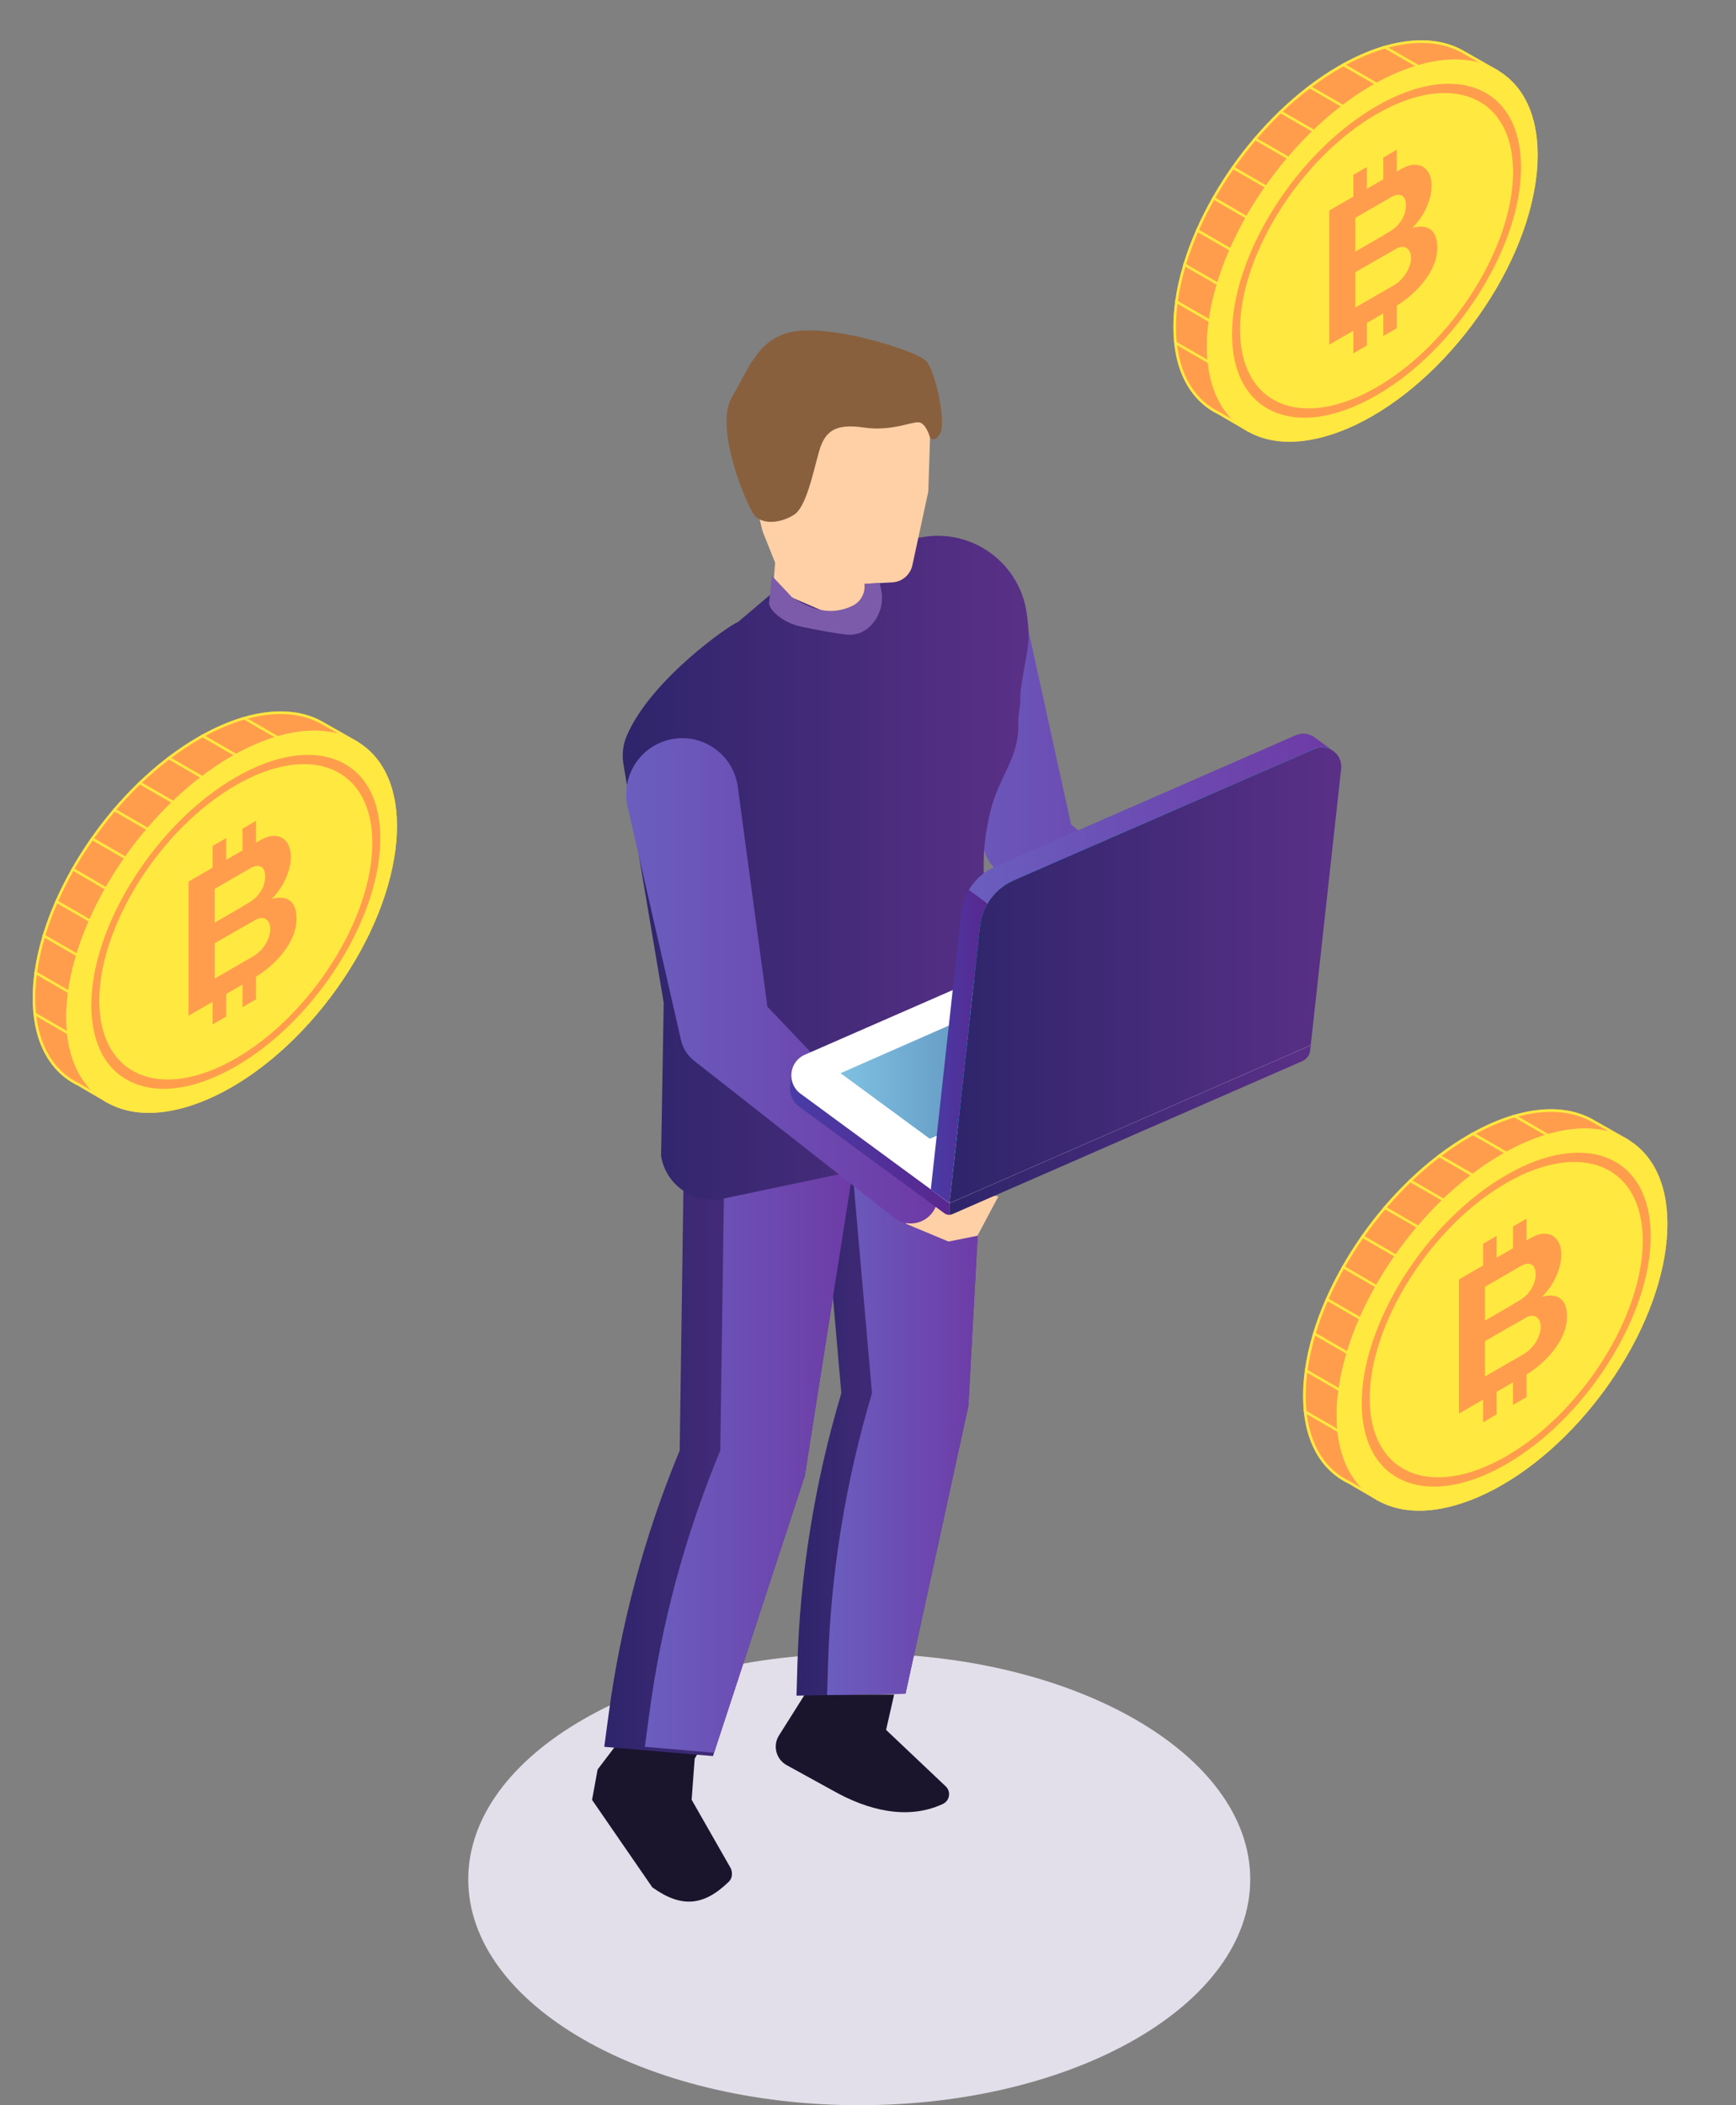<svg width="165" height="200" viewBox="0 0 165 200" fill="none" xmlns="http://www.w3.org/2000/svg">
<rect x="0" y="0" width="165" height="200" fill="#808080" stroke="none"/>
<path d="M33.385 71.402L34.029 70.476L30.757 68.617C30.697 68.581 30.635 68.546 30.573 68.512L30.57 68.51C27.691 66.939 23.496 67.322 18.826 70.019C10.146 75.032 3.107 86.133 3.107 94.813C3.107 98.458 4.347 101.095 6.428 102.559H6.43C6.739 102.775 7.067 102.968 7.412 103.133L10.255 104.795L10.883 103.89C13.216 103.914 15.93 103.129 18.828 101.457C27.509 96.445 34.547 85.344 34.547 76.663C34.541 74.564 34.129 72.8 33.385 71.402Z" fill="#FF9D4D"/>
<path d="M26.671 67.835C28.09 67.835 29.359 68.135 30.446 68.729L30.459 68.735C30.515 68.767 30.571 68.797 30.628 68.832L33.662 70.555L33.178 71.256L33.09 71.383L33.163 71.518C33.911 72.92 34.288 74.65 34.288 76.659C34.288 85.245 27.293 96.271 18.696 101.234C15.975 102.805 13.306 103.635 10.973 103.635H10.877L10.744 103.633L10.669 103.742L10.174 104.456L7.533 102.913L7.524 102.908L7.515 102.904C7.183 102.745 6.866 102.559 6.57 102.351L6.555 102.34C4.81 101.105 3.731 99.041 3.438 96.37C3.427 96.271 3.416 96.17 3.408 96.067C3.371 95.664 3.354 95.24 3.354 94.809C3.354 94.071 3.406 93.299 3.511 92.513C3.521 92.425 3.534 92.337 3.547 92.249C3.697 91.211 3.939 90.131 4.265 89.035C4.289 88.954 4.315 88.872 4.338 88.791C4.64 87.809 5.016 86.801 5.453 85.798C5.485 85.721 5.519 85.646 5.554 85.569C5.974 84.625 6.45 83.678 6.975 82.749C7.016 82.679 7.057 82.606 7.097 82.533C7.616 81.628 8.184 80.732 8.787 79.866C8.834 79.797 8.883 79.729 8.93 79.66C9.541 78.794 10.197 77.947 10.877 77.141C10.931 77.077 10.986 77.013 11.042 76.948C11.75 76.123 12.496 75.329 13.259 74.588L13.447 74.408C14.264 73.627 15.115 72.894 15.977 72.232C16.048 72.176 16.121 72.122 16.194 72.069C17.096 71.387 18.023 70.769 18.951 70.234C19.011 70.199 19.069 70.165 19.131 70.131C19.215 70.084 19.3 70.034 19.384 69.989C20.591 69.327 21.787 68.808 22.938 68.448L22.975 68.437C23.084 68.403 23.194 68.371 23.303 68.341C24.478 68.006 25.61 67.835 26.671 67.835ZM26.671 67.584C25.599 67.584 24.448 67.753 23.234 68.098C23.125 68.13 23.014 68.163 22.902 68.197C21.738 68.557 20.52 69.08 19.264 69.768C19.178 69.816 19.095 69.863 19.009 69.912C18.947 69.946 18.887 69.981 18.824 70.017C17.875 70.564 16.946 71.185 16.044 71.867C15.971 71.921 15.898 71.977 15.827 72.032C14.948 72.71 14.097 73.445 13.276 74.228C13.214 74.288 13.149 74.348 13.087 74.41C12.311 75.162 11.565 75.958 10.853 76.787C10.798 76.852 10.742 76.916 10.688 76.983C9.998 77.799 9.342 78.646 8.729 79.519C8.68 79.587 8.63 79.656 8.583 79.727C7.974 80.601 7.406 81.5 6.883 82.413C6.84 82.486 6.799 82.559 6.759 82.632C6.231 83.566 5.751 84.518 5.327 85.472C5.292 85.549 5.258 85.627 5.224 85.704C4.786 86.709 4.409 87.719 4.1 88.722C4.074 88.806 4.049 88.887 4.025 88.971C3.699 90.067 3.455 91.153 3.301 92.219C3.288 92.309 3.275 92.399 3.264 92.489C3.159 93.28 3.105 94.056 3.105 94.815C3.105 95.257 3.123 95.683 3.159 96.095C3.168 96.198 3.178 96.301 3.189 96.404C3.5 99.232 4.66 101.318 6.424 102.561C6.733 102.778 7.061 102.97 7.404 103.136L10.247 104.797L10.875 103.89C10.907 103.89 10.941 103.89 10.973 103.89C13.282 103.89 15.962 103.106 18.822 101.457C27.503 96.445 34.541 85.344 34.541 76.663C34.541 74.566 34.129 72.802 33.386 71.402L34.026 70.476L30.755 68.617C30.695 68.581 30.633 68.546 30.571 68.512H30.569C29.449 67.899 28.135 67.584 26.671 67.584Z" fill="#FFE840"/>
<path d="M31.461 94.676C38.398 85.451 39.792 74.792 34.574 70.867C29.355 66.942 19.5 71.237 12.562 80.462C5.624 89.686 4.231 100.346 9.449 104.271C14.668 108.196 24.523 103.9 31.461 94.676Z" fill="#FFD071"/>
<path d="M31.461 94.676C38.398 85.451 39.792 74.792 34.574 70.867C29.355 66.942 19.5 71.237 12.562 80.462C5.624 89.686 4.231 100.346 9.449 104.271C14.668 108.196 24.523 103.9 31.461 94.676Z" fill="#FFE840"/>
<path d="M22.413 101.309C18.745 103.427 15.296 103.989 12.702 102.893C10.107 101.798 8.68 99.174 8.68 95.505C8.68 91.837 10.107 87.565 12.702 83.472C15.296 79.381 18.745 75.96 22.413 73.844C26.081 71.726 29.531 71.164 32.125 72.26C34.719 73.355 36.147 75.979 36.147 79.647C36.147 83.315 34.719 87.588 32.125 91.681C29.531 95.771 26.081 99.191 22.413 101.309ZM22.413 74.599C15.257 78.73 9.436 87.912 9.436 95.068C9.436 102.224 15.257 104.683 22.413 100.552C29.57 96.421 35.39 87.239 35.39 80.082C35.39 72.926 29.57 70.467 22.413 74.599Z" fill="#FF9D4D"/>
<path d="M24.336 85.254V87.346C24.293 87.367 24.248 87.391 24.203 87.417L23.054 88.079V86.124L23.699 85.751C23.93 85.618 24.143 85.453 24.336 85.254Z" fill="#D1975D"/>
<path d="M27.547 85.567C27.123 85.256 26.546 85.202 25.815 85.408C26.413 84.799 26.867 84.135 27.178 83.41C27.489 82.685 27.646 82.012 27.646 81.39C27.646 80.996 27.577 80.644 27.44 80.333C27.303 80.025 27.108 79.789 26.857 79.628C26.606 79.467 26.299 79.397 25.941 79.412C25.581 79.429 25.182 79.564 24.739 79.819L24.333 80.052V77.986L23.051 78.725V80.792L21.491 81.693V79.626L20.209 80.365V82.432L17.919 83.755V96.496L20.209 95.173V97.319L21.491 96.58V94.434L23.051 93.533V95.679L24.333 94.94V92.789C24.799 92.502 25.242 92.176 25.663 91.812C26.158 91.381 26.595 90.92 26.973 90.427C27.35 89.934 27.646 89.421 27.86 88.892C28.075 88.36 28.184 87.826 28.184 87.288C28.186 86.452 27.972 85.877 27.547 85.567ZM20.397 84.445L23.806 82.477C23.997 82.368 24.173 82.299 24.333 82.274C24.507 82.246 24.661 82.265 24.801 82.334C25.071 82.466 25.204 82.777 25.204 83.266C25.204 83.768 25.058 84.248 24.764 84.705C24.634 84.908 24.49 85.093 24.333 85.254C24.14 85.453 23.928 85.618 23.697 85.753L21.491 87.026L20.395 87.659V84.445H20.397ZM25.566 88.982C25.483 89.233 25.369 89.475 25.225 89.709C25.082 89.94 24.91 90.157 24.713 90.354C24.593 90.474 24.466 90.583 24.336 90.678C24.252 90.74 24.164 90.796 24.076 90.847L23.053 91.439L20.397 92.972V89.616L21.493 88.984L24.203 87.421C24.248 87.395 24.293 87.372 24.336 87.35C24.498 87.271 24.653 87.226 24.794 87.213C24.974 87.2 25.129 87.232 25.262 87.312C25.392 87.391 25.497 87.513 25.577 87.678C25.654 87.843 25.693 88.038 25.693 88.266C25.691 88.491 25.648 88.731 25.566 88.982Z" fill="#FF9D4D"/>
<path d="M23.578 72.26L23.451 72.478L19.007 69.912C19.093 69.863 19.178 69.816 19.262 69.768L23.578 72.26Z" fill="#FFE840"/>
<path d="M19.65 73.951L19.523 74.17L15.825 72.034C15.898 71.979 15.969 71.923 16.042 71.869L19.65 73.951Z" fill="#FFE840"/>
<path d="M16.916 76.331L16.79 76.549L13.085 74.41C13.147 74.35 13.211 74.288 13.274 74.228L16.916 76.331Z" fill="#FFE840"/>
<path d="M14.182 78.71L14.056 78.929L10.685 76.982C10.741 76.916 10.795 76.852 10.851 76.787L14.182 78.71Z" fill="#FFE840"/>
<path d="M12.639 81.776L12.513 81.995L8.581 79.724C8.628 79.656 8.678 79.585 8.727 79.516L12.639 81.776Z" fill="#FFE840"/>
<path d="M11.646 85.183L11.52 85.401L6.756 82.629C6.797 82.557 6.837 82.484 6.88 82.411L11.646 85.183Z" fill="#FFE840"/>
<path d="M9.706 88L9.579 88.219L5.221 85.702C5.255 85.624 5.289 85.547 5.324 85.47L9.706 88Z" fill="#FFE840"/>
<path d="M8.968 91.531L8.842 91.749L4.022 88.967C4.046 88.883 4.072 88.802 4.097 88.718L8.968 91.531Z" fill="#FFE840"/>
<path d="M7.723 94.77L7.597 94.989L3.26 92.485C3.27 92.395 3.283 92.305 3.296 92.215L7.723 94.77Z" fill="#FFE840"/>
<path d="M7.91 98.835L7.784 99.054L3.189 96.4C3.178 96.299 3.168 96.196 3.159 96.091L7.91 98.835Z" fill="#FFE840"/>
<path d="M27.352 70.476L27.226 70.695L22.901 68.197C23.013 68.163 23.124 68.128 23.234 68.098L27.352 70.476Z" fill="#FFE840"/>
<path d="M141.807 7.645L142.448 6.719L139.177 4.86C139.117 4.824 139.055 4.79 138.992 4.755L138.99 4.753C136.111 3.182 131.916 3.566 127.246 6.263C118.566 11.275 111.527 22.376 111.527 31.056C111.527 34.701 112.766 37.338 114.848 38.802H114.85C115.159 39.019 115.487 39.212 115.832 39.377L118.675 41.038L119.303 40.134C121.636 40.157 124.35 39.373 127.248 37.7C135.929 32.688 142.967 21.587 142.967 12.906C142.963 10.807 142.551 9.043 141.807 7.645Z" fill="#FF9D4D"/>
<path d="M135.091 4.08C136.51 4.08 137.779 4.38 138.866 4.974L138.879 4.981C138.935 5.011 138.991 5.043 139.048 5.077L142.082 6.801L141.597 7.502L141.51 7.628L141.582 7.763C142.331 9.165 142.708 10.896 142.708 12.904C142.708 21.491 135.713 32.516 127.116 37.48C124.395 39.051 121.726 39.881 119.393 39.881H119.297L119.164 39.879L119.089 39.988L118.594 40.702L115.952 39.158L115.944 39.154L115.935 39.15C115.603 38.991 115.286 38.804 114.99 38.596L114.977 38.588C113.23 37.353 112.154 35.288 111.86 32.617C111.849 32.519 111.838 32.418 111.83 32.315C111.793 31.912 111.776 31.489 111.776 31.056C111.776 30.319 111.828 29.547 111.933 28.76C111.943 28.672 111.956 28.585 111.969 28.497C112.119 27.459 112.362 26.378 112.687 25.283C112.711 25.202 112.737 25.12 112.76 25.039C113.063 24.057 113.438 23.049 113.875 22.046C113.907 21.969 113.942 21.894 113.976 21.816C114.396 20.873 114.872 19.925 115.397 18.997C115.438 18.926 115.479 18.854 115.519 18.781C116.038 17.876 116.604 16.98 117.209 16.114C117.256 16.045 117.305 15.976 117.352 15.908C117.963 15.042 118.619 14.195 119.299 13.389C119.353 13.325 119.408 13.26 119.464 13.196C120.172 12.37 120.918 11.577 121.681 10.835L121.87 10.655C122.686 9.875 123.538 9.144 124.399 8.479C124.47 8.424 124.543 8.37 124.616 8.316C125.518 7.635 126.447 7.017 127.369 6.483C127.429 6.449 127.491 6.415 127.553 6.378C127.637 6.331 127.722 6.282 127.806 6.237C129.013 5.574 130.209 5.056 131.361 4.695L131.397 4.685C131.506 4.65 131.616 4.618 131.725 4.588C132.898 4.249 134.032 4.08 135.091 4.08ZM135.091 3.827C134.019 3.827 132.868 3.997 131.654 4.342C131.545 4.374 131.433 4.406 131.322 4.44C130.158 4.8 128.94 5.324 127.684 6.012C127.598 6.059 127.514 6.106 127.429 6.155C127.366 6.19 127.306 6.224 127.244 6.26C126.295 6.807 125.366 7.429 124.464 8.111C124.391 8.164 124.318 8.22 124.247 8.276C123.368 8.953 122.517 9.688 121.696 10.471C121.634 10.531 121.569 10.591 121.507 10.653C120.731 11.406 119.985 12.201 119.273 13.031C119.218 13.095 119.162 13.159 119.108 13.226C118.418 14.043 117.762 14.889 117.149 15.762C117.099 15.831 117.05 15.899 117.003 15.97C116.394 16.845 115.826 17.743 115.303 18.656C115.26 18.729 115.219 18.802 115.179 18.875C114.651 19.81 114.171 20.762 113.746 21.716C113.712 21.793 113.678 21.87 113.644 21.947C113.206 22.953 112.829 23.962 112.52 24.966C112.494 25.049 112.469 25.131 112.445 25.214C112.119 26.31 111.875 27.397 111.72 28.462C111.708 28.552 111.695 28.642 111.684 28.733C111.579 29.524 111.525 30.3 111.525 31.059C111.525 31.5 111.543 31.927 111.579 32.339C111.588 32.441 111.598 32.544 111.609 32.647C111.92 35.475 113.08 37.561 114.844 38.804C115.153 39.021 115.481 39.214 115.824 39.379L118.667 41.041L119.295 40.134C119.327 40.134 119.361 40.134 119.393 40.134C121.702 40.134 124.382 39.349 127.242 37.7C135.923 32.688 142.961 21.587 142.961 12.906C142.961 10.81 142.549 9.045 141.805 7.645L142.446 6.719L139.175 4.86C139.115 4.824 139.053 4.79 138.991 4.755H138.988C137.871 4.142 136.557 3.827 135.091 3.827Z" fill="#FFE840"/>
<path d="M139.88 30.916C146.817 21.692 148.211 11.032 142.992 7.107C137.774 3.182 127.919 7.478 120.981 16.702C114.043 25.926 112.65 36.586 117.868 40.511C123.087 44.436 132.942 40.141 139.88 30.916Z" fill="#FFD071"/>
<path d="M139.88 30.916C146.817 21.692 148.211 11.032 142.992 7.107C137.774 3.182 127.919 7.478 120.981 16.702C114.043 25.926 112.65 36.586 117.868 40.511C123.087 44.436 132.942 40.141 139.88 30.916Z" fill="#FFE840"/>
<path d="M130.835 37.552C127.167 39.67 123.718 40.232 121.123 39.137C118.529 38.041 117.102 35.417 117.102 31.749C117.102 28.081 118.529 23.808 121.123 19.715C123.718 15.625 127.167 12.203 130.835 10.087C134.503 7.969 137.953 7.407 140.547 8.503C143.141 9.598 144.569 12.223 144.569 15.891C144.569 19.559 143.141 23.832 140.547 27.924C137.951 32.015 134.503 35.434 130.835 37.552ZM130.835 10.842C123.679 14.973 117.858 24.155 117.858 31.312C117.858 38.468 123.679 40.927 130.835 36.796C137.991 32.664 143.812 23.482 143.812 16.326C143.812 9.17 137.989 6.711 130.835 10.842Z" fill="#FF9D4D"/>
<path d="M132.759 21.497V23.589C132.716 23.611 132.671 23.634 132.626 23.66L131.477 24.322V22.367L132.122 21.994C132.353 21.863 132.566 21.696 132.759 21.497Z" fill="#D1975D"/>
<path d="M135.97 21.81C135.545 21.499 134.969 21.445 134.238 21.651C134.836 21.042 135.29 20.378 135.601 19.653C135.912 18.928 136.069 18.255 136.069 17.634C136.069 17.239 136 16.887 135.863 16.577C135.726 16.268 135.53 16.032 135.28 15.871C135.029 15.71 134.722 15.64 134.364 15.655C134.004 15.672 133.605 15.807 133.161 16.062L132.756 16.296V14.229L131.474 14.969V17.035L129.913 17.936V15.869L128.631 16.609V18.675L126.342 19.998V32.739L128.631 31.416V33.563L129.913 32.823V30.677L131.474 29.776V31.922L132.756 31.183V29.033C133.221 28.745 133.665 28.419 134.085 28.055C134.583 27.624 135.018 27.163 135.395 26.67C135.773 26.177 136.069 25.665 136.283 25.135C136.497 24.603 136.607 24.07 136.607 23.531C136.607 22.695 136.394 22.123 135.97 21.81ZM128.82 20.691L132.229 18.723C132.42 18.613 132.595 18.545 132.756 18.519C132.93 18.491 133.084 18.51 133.224 18.579C133.494 18.712 133.627 19.023 133.627 19.512C133.627 20.013 133.481 20.494 133.187 20.95C133.056 21.154 132.913 21.338 132.756 21.499C132.563 21.698 132.351 21.863 132.12 21.998L129.913 23.272L128.818 23.904V20.691H128.82ZM133.987 25.225C133.903 25.476 133.79 25.718 133.646 25.952C133.502 26.183 133.331 26.4 133.134 26.597C133.014 26.717 132.887 26.826 132.756 26.921C132.673 26.983 132.585 27.039 132.497 27.09L131.474 27.682L128.818 29.215V25.86L129.913 25.227L132.623 23.664C132.668 23.639 132.713 23.615 132.756 23.594C132.919 23.514 133.074 23.469 133.215 23.456C133.395 23.444 133.549 23.476 133.682 23.555C133.813 23.634 133.918 23.756 133.998 23.922C134.075 24.087 134.113 24.282 134.113 24.509C134.113 24.734 134.07 24.974 133.987 25.225Z" fill="#FF9D4D"/>
<path d="M131.999 8.505L131.873 8.724L127.429 6.157C127.514 6.108 127.6 6.061 127.684 6.014L131.999 8.505Z" fill="#FFE840"/>
<path d="M128.072 10.194L127.945 10.413L124.247 8.278C124.32 8.222 124.391 8.166 124.464 8.113L128.072 10.194Z" fill="#FFE840"/>
<path d="M125.338 12.574L125.211 12.793L121.507 10.653C121.569 10.593 121.633 10.531 121.695 10.471L125.338 12.574Z" fill="#FFE840"/>
<path d="M122.604 14.954L122.478 15.172L119.107 13.226C119.163 13.159 119.217 13.095 119.273 13.031L122.604 14.954Z" fill="#FFE840"/>
<path d="M121.061 18.022L120.935 18.24L117.003 15.97C117.05 15.901 117.099 15.831 117.149 15.762L121.061 18.022Z" fill="#FFE840"/>
<path d="M120.068 21.426L119.941 21.645L115.178 18.873C115.218 18.8 115.259 18.727 115.302 18.654L120.068 21.426Z" fill="#FFE840"/>
<path d="M118.129 24.243L118.002 24.462L113.644 21.945C113.678 21.868 113.71 21.791 113.746 21.713L118.129 24.243Z" fill="#FFE840"/>
<path d="M117.39 27.776L117.264 27.995L112.444 25.212C112.468 25.129 112.494 25.047 112.519 24.963L117.39 27.776Z" fill="#FFE840"/>
<path d="M116.145 31.014L116.019 31.232L111.682 28.728C111.692 28.638 111.705 28.548 111.718 28.458L116.145 31.014Z" fill="#FFE840"/>
<path d="M116.332 35.081L116.205 35.299L111.611 32.647C111.6 32.547 111.59 32.444 111.581 32.339L116.332 35.081Z" fill="#FFE840"/>
<path d="M135.772 6.719L135.645 6.938L131.323 4.442C131.435 4.408 131.546 4.376 131.656 4.344L135.772 6.719Z" fill="#FFE840"/>
<path d="M154.132 109.196L154.776 108.27L151.504 106.411C151.444 106.375 151.382 106.341 151.32 106.306L151.318 106.304C148.438 104.733 144.243 105.116 139.573 107.813C130.893 112.826 123.854 123.927 123.854 132.607C123.854 136.252 125.094 138.889 127.175 140.353H127.177C127.486 140.57 127.814 140.763 128.159 140.928L131.002 142.589L131.63 141.685C133.963 141.708 136.677 140.923 139.576 139.251C148.256 134.239 155.294 123.138 155.294 114.457C155.29 112.358 154.878 110.596 154.132 109.196Z" fill="#FF9D4D"/>
<path d="M147.418 105.631C148.837 105.631 150.106 105.931 151.193 106.525L151.208 106.531C151.264 106.561 151.32 106.594 151.378 106.628L154.411 108.352L153.927 109.053L153.839 109.179L153.912 109.314C154.66 110.716 155.037 112.446 155.037 114.455C155.037 123.041 148.042 134.067 139.445 139.03C136.724 140.602 134.055 141.432 131.723 141.432H131.626L131.493 141.429L131.418 141.539L130.923 142.253L128.282 140.709L128.273 140.705L128.265 140.7C127.932 140.542 127.615 140.355 127.319 140.147L127.306 140.139C125.559 138.904 124.483 136.839 124.189 134.168C124.178 134.069 124.168 133.969 124.159 133.866C124.123 133.463 124.106 133.04 124.106 132.607C124.106 131.87 124.157 131.098 124.262 130.311C124.273 130.223 124.286 130.135 124.298 130.048C124.449 129.01 124.691 127.929 125.017 126.834C125.04 126.752 125.066 126.671 125.09 126.59C125.392 125.608 125.767 124.6 126.204 123.597C126.237 123.519 126.271 123.444 126.305 123.367C126.725 122.424 127.201 121.476 127.727 120.548C127.767 120.477 127.808 120.404 127.849 120.332C128.368 119.427 128.934 118.531 129.538 117.665C129.585 117.596 129.635 117.527 129.682 117.459C130.293 116.593 130.949 115.746 131.628 114.94C131.682 114.875 131.738 114.811 131.793 114.747C132.501 113.921 133.247 113.128 134.01 112.386L134.199 112.206C135.016 111.426 135.867 110.695 136.729 110.03C136.799 109.975 136.872 109.921 136.945 109.865C137.848 109.183 138.774 108.566 139.698 108.032C139.758 107.998 139.818 107.964 139.882 107.927C139.966 107.878 140.052 107.831 140.135 107.786C141.342 107.123 142.539 106.604 143.69 106.244L143.726 106.233C143.836 106.199 143.945 106.167 144.054 106.137C145.225 105.8 146.359 105.631 147.418 105.631ZM147.418 105.378C146.346 105.378 145.195 105.547 143.981 105.893C143.872 105.925 143.761 105.957 143.649 105.991C142.485 106.351 141.267 106.874 140.011 107.563C139.925 107.61 139.842 107.657 139.756 107.706C139.694 107.741 139.634 107.775 139.571 107.811C138.622 108.358 137.693 108.98 136.791 109.662C136.718 109.715 136.645 109.771 136.574 109.827C135.695 110.504 134.844 111.239 134.023 112.022C133.961 112.082 133.897 112.142 133.834 112.204C133.058 112.957 132.312 113.752 131.6 114.582C131.545 114.646 131.489 114.71 131.435 114.777C130.745 115.594 130.089 116.44 129.476 117.313C129.427 117.382 129.377 117.45 129.33 117.521C128.721 118.396 128.153 119.294 127.63 120.207C127.587 120.28 127.546 120.353 127.506 120.426C126.978 121.361 126.498 122.312 126.074 123.267C126.039 123.344 126.005 123.421 125.971 123.498C125.533 124.504 125.156 125.513 124.847 126.517C124.822 126.6 124.796 126.682 124.772 126.765C124.446 127.861 124.202 128.948 124.048 130.013C124.035 130.103 124.022 130.193 124.011 130.283C123.906 131.075 123.853 131.851 123.853 132.61C123.853 133.051 123.87 133.478 123.906 133.889C123.915 133.992 123.925 134.095 123.936 134.198C124.247 137.026 125.407 139.112 127.171 140.355C127.48 140.572 127.808 140.765 128.151 140.93L130.994 142.591L131.622 141.685C131.654 141.685 131.688 141.685 131.721 141.685C134.03 141.685 136.709 140.9 139.569 139.251C148.25 134.239 155.288 123.138 155.288 114.457C155.288 112.361 154.877 110.596 154.133 109.196L154.774 108.27L151.502 106.411C151.442 106.375 151.38 106.341 151.318 106.306H151.316C150.199 105.693 148.882 105.378 147.418 105.378Z" fill="#FFE840"/>
<path d="M152.21 132.469C159.148 123.245 160.541 112.585 155.322 108.66C150.104 104.735 140.249 109.031 133.311 118.255C126.373 127.479 124.98 138.139 130.198 142.064C135.417 145.989 145.272 141.693 152.21 132.469Z" fill="#FFD071"/>
<path d="M152.21 132.469C159.148 123.245 160.541 112.585 155.322 108.66C150.104 104.735 140.249 109.031 133.311 118.255C126.373 127.479 124.98 138.139 130.198 142.064C135.417 145.989 145.272 141.693 152.21 132.469Z" fill="#FFE840"/>
<path d="M143.16 139.103C139.492 141.221 136.043 141.783 133.449 140.688C130.855 139.592 129.427 136.968 129.427 133.3C129.427 129.632 130.855 125.359 133.449 121.266C136.043 117.176 139.492 113.754 143.16 111.638C146.829 109.52 150.278 108.958 152.872 110.054C155.466 111.149 156.894 113.773 156.894 117.442C156.894 121.11 155.466 125.382 152.872 129.475C150.278 133.566 146.829 136.985 143.16 139.103ZM143.16 112.393C136.004 116.524 130.184 125.706 130.184 132.862C130.184 140.019 136.004 142.478 143.16 138.346C150.317 134.215 156.137 125.033 156.137 117.877C156.139 110.723 150.317 108.262 143.16 112.393Z" fill="#FF9D4D"/>
<path d="M145.083 123.05V125.142C145.04 125.164 144.995 125.187 144.95 125.213L143.801 125.876V123.92L144.446 123.547C144.678 123.414 144.89 123.247 145.083 123.05Z" fill="#D1975D"/>
<path d="M148.297 123.361C147.873 123.05 147.296 122.996 146.565 123.202C147.163 122.593 147.617 121.929 147.928 121.204C148.239 120.479 148.396 119.806 148.396 119.185C148.396 118.79 148.327 118.438 148.19 118.128C148.053 117.817 147.858 117.583 147.607 117.422C147.356 117.262 147.049 117.191 146.691 117.206C146.331 117.223 145.932 117.358 145.489 117.613L145.083 117.847V115.78L143.801 116.52V118.586L142.241 119.487V117.42L140.959 118.16V120.226L138.669 121.549V134.29L140.959 132.968V135.114L142.241 134.374V132.228L143.801 131.327V133.473L145.083 132.734V130.584C145.549 130.296 145.992 129.97 146.413 129.606C146.908 129.175 147.345 128.714 147.723 128.221C148.1 127.728 148.396 127.216 148.61 126.686C148.824 126.154 148.934 125.62 148.934 125.082C148.934 124.248 148.722 123.674 148.297 123.361ZM141.147 122.242L144.556 120.274C144.747 120.164 144.923 120.096 145.083 120.07C145.257 120.042 145.411 120.061 145.551 120.13C145.821 120.263 145.954 120.574 145.954 121.063C145.954 121.564 145.808 122.044 145.514 122.501C145.384 122.705 145.24 122.889 145.083 123.05C144.89 123.249 144.678 123.414 144.447 123.549L142.241 124.823L141.145 125.455V122.242H141.147ZM146.314 126.776C146.23 127.027 146.117 127.269 145.973 127.503C145.829 127.734 145.658 127.951 145.461 128.148C145.341 128.268 145.214 128.377 145.083 128.472C145 128.534 144.912 128.59 144.824 128.641L143.801 129.233L141.145 130.766V127.411L142.241 126.778L144.95 125.215C144.995 125.19 145.041 125.166 145.083 125.145C145.246 125.065 145.401 125.02 145.542 125.007C145.722 124.994 145.877 125.027 146.01 125.106C146.14 125.185 146.245 125.307 146.325 125.473C146.402 125.638 146.44 125.833 146.44 126.06C146.44 126.285 146.398 126.525 146.314 126.776Z" fill="#FF9D4D"/>
<path d="M144.325 110.056L144.198 110.275L139.754 107.708C139.84 107.659 139.925 107.612 140.009 107.565L144.325 110.056Z" fill="#FFE840"/>
<path d="M140.399 111.745L140.272 111.964L136.574 109.829C136.647 109.773 136.718 109.717 136.791 109.664L140.399 111.745Z" fill="#FFE840"/>
<path d="M137.665 114.125L137.539 114.344L133.834 112.204C133.896 112.144 133.96 112.082 134.023 112.022L137.665 114.125Z" fill="#FFE840"/>
<path d="M134.932 116.505L134.806 116.723L131.436 114.777C131.491 114.71 131.545 114.646 131.601 114.582L134.932 116.505Z" fill="#FFE840"/>
<path d="M133.386 119.573L133.26 119.791L129.328 117.521C129.375 117.452 129.425 117.382 129.474 117.313L133.386 119.573Z" fill="#FFE840"/>
<path d="M132.396 122.977L132.27 123.196L127.506 120.424C127.547 120.351 127.587 120.278 127.63 120.205L132.396 122.977Z" fill="#FFE840"/>
<path d="M130.456 125.794L130.329 126.013L125.971 123.496C126.005 123.419 126.037 123.342 126.074 123.264L130.456 125.794Z" fill="#FFE840"/>
<path d="M129.718 129.327L129.592 129.546L124.772 126.763C124.796 126.68 124.822 126.598 124.847 126.514L129.718 129.327Z" fill="#FFE840"/>
<path d="M128.472 132.567L128.346 132.785L124.009 130.281C124.02 130.191 124.032 130.101 124.045 130.011L128.472 132.567Z" fill="#FFE840"/>
<path d="M128.659 136.631L128.533 136.85L123.938 134.198C123.928 134.097 123.917 133.994 123.908 133.889L128.659 136.631Z" fill="#FFE840"/>
<path d="M148.1 108.272L147.974 108.491L143.649 105.993C143.761 105.959 143.872 105.927 143.982 105.895L148.1 108.272Z" fill="#FFE840"/>
<path d="M81.668 200C102.192 200 118.83 190.394 118.83 178.544C118.83 166.694 102.192 157.088 81.668 157.088C61.144 157.088 44.506 166.694 44.506 178.544C44.506 190.394 61.144 200 81.668 200Z" fill="#E3DFEA"/>
<path d="M68.112 163.509L66.026 167.081L65.737 170.981L69.375 177.35C69.664 177.789 69.626 178.42 69.291 178.748C66.903 181.076 64.787 181.297 61.998 179.299L56.273 170.993L56.801 168.106L58.97 165.252L65.005 161.408L68.112 163.509Z" fill="#1A142D"/>
<path d="M84.982 160.992L84.219 164.343L89.887 169.709C90.41 170.204 90.271 171.073 89.617 171.379C86.236 172.955 82.448 171.962 79.2 170.129L74.753 167.683C73.78 167.134 73.443 165.895 74.003 164.931L76.486 160.992H84.982Z" fill="#1A142D"/>
<path d="M86.747 59.334L93.487 80.558L93.635 81.024C93.884 81.806 94.387 82.441 95.024 82.859L115.125 96.108C116.291 96.877 117.895 96.642 118.705 95.505C119.484 94.414 119.286 92.944 118.322 92.088L101.803 78.329L97.046 56.697C96.405 53.781 93.478 51.85 90.576 52.547C87.761 53.222 85.994 56.03 86.62 58.869C86.654 59.021 86.7 59.184 86.747 59.334Z" fill="url(#paint0_linear)"/>
<path d="M75.705 161.091L78.614 161.039L86.066 160.909L92.041 133.551L93.851 100.334L79.926 98.661L76.979 98.31L79.967 132.354C78.711 136.552 77.729 140.816 77.032 145.132C76.329 149.441 75.913 153.802 75.789 158.177L75.705 161.091Z" fill="url(#paint1_linear)"/>
<path d="M78.614 161.037L86.066 160.907L92.041 133.549L93.851 100.331L79.926 98.659L82.881 132.352C81.624 136.55 80.642 140.814 79.946 145.13C79.242 149.439 78.826 153.8 78.702 158.175L78.614 161.037Z" fill="url(#paint2_linear)"/>
<path d="M57.433 165.953L67.764 166.832L67.869 166.513L76.487 140.222L81.669 107.357L68.937 104.493L65.091 103.627L64.602 137.8C62.923 141.85 61.517 145.989 60.385 150.206C59.253 154.423 58.393 158.72 57.821 163.063L57.433 165.953Z" fill="url(#paint3_linear)"/>
<path d="M61.292 165.953L67.867 166.513L76.486 140.222L81.667 107.357L68.935 104.493L68.459 137.8C66.78 141.85 65.368 145.989 64.233 150.206C63.101 154.423 62.248 158.72 61.676 163.063L61.292 165.953Z" fill="url(#paint4_linear)"/>
<path d="M90.153 117.95L92.904 117.397L94.893 113.658L89.993 112.98L88.374 113.54L86.093 116.254L90.153 117.95Z" fill="#FFD0A6"/>
<path d="M87.76 51.016L86.899 51.157L81.828 49.206L70.129 59.105C69.54 59.238 61.884 64.496 59.569 69.903C59.2 70.765 59.105 71.717 59.262 72.641C59.869 76.236 61.73 87.264 63.082 95.257L62.834 109.837C63.305 112.618 65.994 114.451 68.755 113.87L91.002 109.196C93.429 108.686 95.11 106.463 94.938 103.989L93.566 84.218C93.343 81.011 93.65 79.165 94.115 77.156C94.919 73.696 97.016 71.936 96.769 68.39L96.975 66.722C96.865 65.146 97.734 62.173 97.762 60.593C97.777 59.814 97.697 58.965 97.56 58.099C96.825 53.441 92.417 50.253 87.76 51.016Z" fill="url(#paint5_linear)"/>
<path d="M88.448 40.084L88.23 46.705L86.716 53.704C86.519 54.611 85.741 55.276 84.814 55.327L82.364 55.46C82.904 56.575 82.428 57.917 81.305 58.444L81.174 58.507C80.595 58.777 79.928 58.785 79.341 58.53L78.799 58.294L73.473 55.994L73.673 53.46L72.483 50.476L70.065 40.642C69.814 39.617 69.895 38.541 70.296 37.565C70.549 36.948 70.881 36.378 71.276 35.861C72.543 34.195 74.466 33.097 76.606 32.894L79.896 32.579C80.134 32.555 80.374 32.579 80.604 32.645L83.723 33.556C86.602 34.397 88.547 37.083 88.448 40.084Z" fill="#FFD0A6"/>
<path d="M88.399 41.587C88.399 41.587 88.028 40.176 87.314 40.121C86.6 40.065 84.677 41 82.094 40.616C79.51 40.232 78.627 40.946 78.081 42.209C77.534 43.474 76.854 48.019 75.48 48.898C74.106 49.777 72.348 49.832 71.66 48.898C70.974 47.963 67.822 40.669 69.58 37.702C71.338 34.735 72.181 31.749 76.082 31.419C79.984 31.088 86.92 33.327 87.951 34.221C88.907 35.048 89.904 40.046 89.396 41.09C88.888 42.136 88.399 41.587 88.399 41.587Z" fill="#89603E"/>
<path d="M75.296 56.757C75.86 57.12 76.454 57.424 77.073 57.666C78.495 58.221 79.809 58.142 81.048 57.54C81.824 57.162 82.264 56.32 82.156 55.462L83.608 55.383L83.747 56.03C84.026 57.33 83.595 58.682 82.615 59.578C82.032 60.112 81.252 60.376 80.467 60.288C79.168 60.145 77.314 59.778 76.166 59.536C75.238 59.341 74.368 58.922 73.682 58.269C73.324 57.926 73.052 57.548 73.103 57.214L73.373 54.718L75.296 56.757Z" fill="#7B5BAA"/>
<path d="M59.654 76.644L64.622 98.35L64.731 98.824C64.913 99.624 65.366 100.297 65.964 100.769L84.974 115.684C86.091 116.561 87.707 116.365 88.584 115.248C89.383 114.23 89.291 112.796 88.423 111.887L71.754 94.395L73.097 96.813L70.123 74.744C69.731 71.831 67.049 69.785 64.135 70.178C61.222 70.57 59.176 73.252 59.569 76.166C59.59 76.326 59.62 76.492 59.654 76.644Z" fill="url(#paint6_linear)"/>
<path d="M88.47 113.004L90.252 114.305V115.413C90.08 115.422 89.911 115.371 89.767 115.268L75.956 105.134C75.292 104.645 75.015 103.892 75.09 103.176L75.225 101.939L75.562 102.038C75.767 101.783 76.035 101.568 76.37 101.422L90.421 95.28L88.47 113.004Z" fill="url(#paint7_linear)"/>
<path d="M124.581 99.3L124.528 99.802C124.476 100.243 124.195 100.627 123.786 100.807L90.511 115.351C90.425 115.388 90.335 115.409 90.247 115.416V114.307L124.581 99.3Z" fill="url(#paint8_linear)"/>
<path d="M124.581 99.3L90.249 114.305L88.468 113.004L90.416 95.28L92.436 94.397L103.113 89.73C105.687 88.604 108.667 88.934 110.933 90.598L123.016 99.467L124.581 99.3Z" fill="#7B5BAA"/>
<path d="M90.251 114.303L124.585 99.296L111.07 89.376C108.804 87.713 105.824 87.382 103.249 88.508L76.504 100.198C74.982 100.863 74.755 102.925 76.093 103.909L90.251 114.303Z" fill="white"/>
<path d="M88.373 108.184L115.024 96.472L106.54 90.244L79.888 101.956L88.373 108.184Z" fill="url(#paint9_linear)"/>
<path d="M93.859 85.849C93.476 86.497 93.227 87.228 93.143 88.004L92.44 94.399L90.251 114.305L88.47 113.004L90.418 95.28L91.362 86.703C91.45 85.924 91.698 85.191 92.084 84.542L93.859 85.849Z" fill="url(#paint10_linear)"/>
<path d="M92.084 84.54L93.857 85.847C94.425 84.885 95.287 84.102 96.348 83.639L124.922 71.153C125.567 70.87 126.244 70.992 126.742 71.361L124.96 70.06C124.463 69.693 123.788 69.573 123.142 69.854L94.571 82.34C93.514 82.803 92.652 83.579 92.084 84.54Z" fill="url(#paint11_linear)"/>
<path d="M93.141 88.002L90.489 112.12L122.804 97.999L125.659 72.043L125.668 72.073L126.746 71.365C126.744 71.365 126.742 71.363 126.742 71.363C126.245 70.997 125.567 70.874 124.922 71.155L96.349 83.641C95.289 84.104 94.425 84.887 93.857 85.85C93.476 86.499 93.227 87.228 93.141 88.002Z" fill="#00CBFC"/>
<path d="M127.471 73.033L124.581 99.3L90.249 114.305L92.438 94.399L93.141 88.004C93.227 87.228 93.473 86.499 93.857 85.849C94.423 84.887 95.285 84.104 96.346 83.641L124.922 71.155C125.567 70.872 126.245 70.995 126.742 71.361C126.742 71.361 126.742 71.363 126.744 71.363C127.237 71.73 127.548 72.339 127.471 73.033Z" fill="url(#paint12_linear)"/>
<defs>
<linearGradient id="paint0_linear" x1="86.495" y1="74.478" x2="119.186" y2="74.478" gradientUnits="userSpaceOnUse">
<stop stop-color="#6A5EBF"/>
<stop offset="1" stop-color="#6E3AA5"/>
</linearGradient>
<linearGradient id="paint1_linear" x1="75.704" y1="129.699" x2="93.852" y2="129.699" gradientUnits="userSpaceOnUse">
<stop stop-color="#2E256B"/>
<stop offset="1" stop-color="#5A3087"/>
</linearGradient>
<linearGradient id="paint2_linear" x1="78.614" y1="129.848" x2="93.852" y2="129.848" gradientUnits="userSpaceOnUse">
<stop stop-color="#6A5EBF"/>
<stop offset="1" stop-color="#6E3AA5"/>
</linearGradient>
<linearGradient id="paint3_linear" x1="57.432" y1="135.228" x2="81.666" y2="135.228" gradientUnits="userSpaceOnUse">
<stop stop-color="#2E256B"/>
<stop offset="1" stop-color="#5A3087"/>
</linearGradient>
<linearGradient id="paint4_linear" x1="61.293" y1="135.502" x2="81.667" y2="135.502" gradientUnits="userSpaceOnUse">
<stop stop-color="#6A5EBF"/>
<stop offset="1" stop-color="#6E3AA5"/>
</linearGradient>
<linearGradient id="paint5_linear" x1="59.189" y1="81.592" x2="97.763" y2="81.592" gradientUnits="userSpaceOnUse">
<stop stop-color="#2E256B"/>
<stop offset="1" stop-color="#5A3087"/>
</linearGradient>
<linearGradient id="paint6_linear" x1="59.52" y1="93.183" x2="89.135" y2="93.183" gradientUnits="userSpaceOnUse">
<stop stop-color="#6A5EBF"/>
<stop offset="1" stop-color="#6E3AA5"/>
</linearGradient>
<linearGradient id="paint7_linear" x1="75.076" y1="105.347" x2="90.418" y2="105.347" gradientUnits="userSpaceOnUse">
<stop stop-color="#483CA6"/>
<stop offset="1" stop-color="#59278F"/>
</linearGradient>
<linearGradient id="paint8_linear" x1="90.25" y1="107.357" x2="124.582" y2="107.357" gradientUnits="userSpaceOnUse">
<stop stop-color="#2E256B"/>
<stop offset="1" stop-color="#5A3087"/>
</linearGradient>
<linearGradient id="paint9_linear" x1="79.888" y1="99.214" x2="115.025" y2="99.214" gradientUnits="userSpaceOnUse">
<stop stop-color="#7FC1E2"/>
<stop offset="1" stop-color="#304D87"/>
</linearGradient>
<linearGradient id="paint10_linear" x1="88.469" y1="99.423" x2="93.859" y2="99.423" gradientUnits="userSpaceOnUse">
<stop stop-color="#483CA6"/>
<stop offset="1" stop-color="#59278F"/>
</linearGradient>
<linearGradient id="paint11_linear" x1="92.084" y1="77.775" x2="126.743" y2="77.775" gradientUnits="userSpaceOnUse">
<stop stop-color="#6A5EBF"/>
<stop offset="1" stop-color="#6E3AA5"/>
</linearGradient>
<linearGradient id="paint12_linear" x1="90.25" y1="92.653" x2="127.483" y2="92.653" gradientUnits="userSpaceOnUse">
<stop stop-color="#2E256B"/>
<stop offset="1" stop-color="#5A3087"/>
</linearGradient>
</defs>
</svg>
